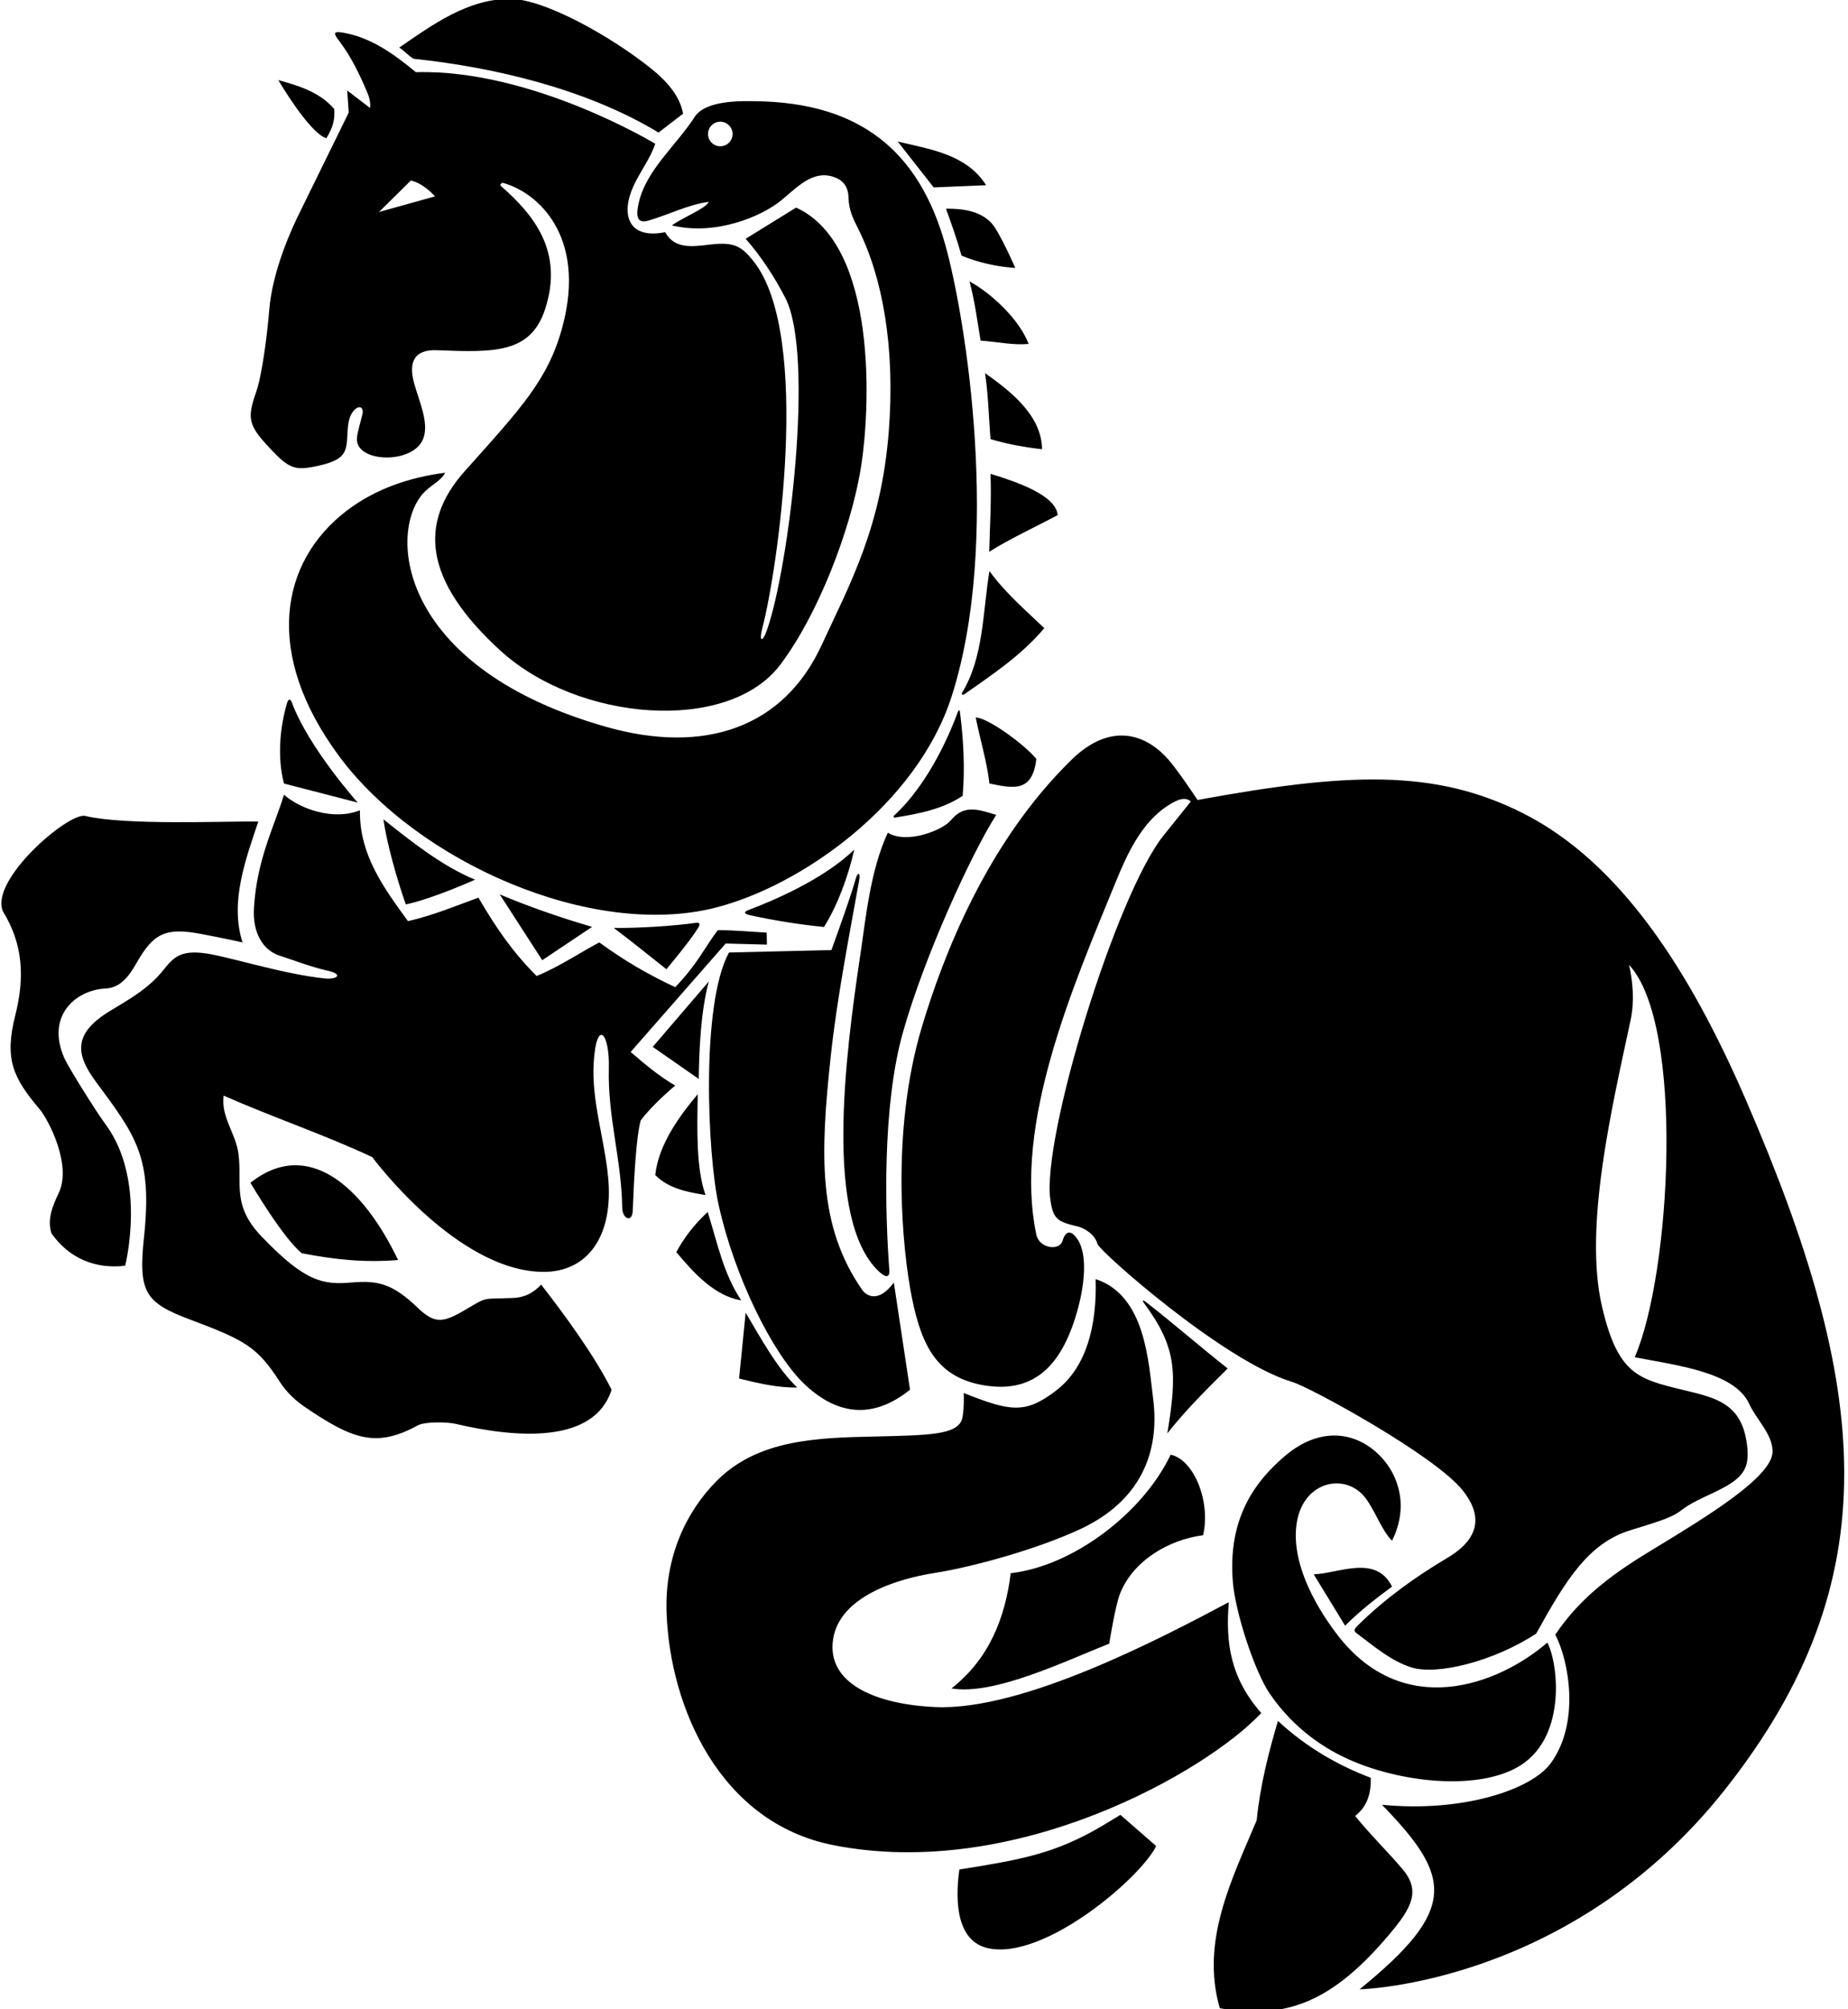 <?xml version="1.0" encoding="UTF-8"?>
<svg xmlns="http://www.w3.org/2000/svg" xmlns:xlink="http://www.w3.org/1999/xlink" width="403pt" height="438pt" viewBox="0 0 403 438" version="1.1">
<g id="surface1">
<path style=" stroke:none;fill-rule:nonzero;fill:rgb(0%,0%,0%);fill-opacity:1;" d="M 90.211 12.816 C 88.984 12.113 88.094 10.98 87.051 10.379 C 94.316 5.395 102.047 -0.301 111.348 -0.238 C 118.695 -0.191 133.289 7.898 142.191 15.109 C 145.434 17.738 148.215 20.852 148.969 24.777 L 143.609 28.898 C 127.609 19.219 107.219 14.605 90.211 12.816 Z M 58.906 97.781 C 54.199 92.773 53.809 91.312 55.852 85.484 C 57.164 81.738 58.285 72.883 58.711 67.605 C 59.406 58.984 63.609 49.816 65.395 46.258 C 65.887 45.277 76.051 24.539 76.051 24.539 L 75.719 19.73 L 80.691 23.539 C 80.691 23.539 81 22.285 80.078 20.113 C 78.395 16.148 76.531 12.285 73.934 8.883 C 72.707 7.27 72.633 6.762 74.699 7.102 C 80.828 8.109 85.832 11.723 90.691 15.738 C 115.973 15.023 142.891 31.34 142.891 31.34 C 141.859 34.496 139.562 37.445 138.145 40.562 C 135.34 46.73 136.941 52.234 145.051 50.617 C 147.09 54.305 150.855 53.785 154.715 53.332 C 160.023 52.707 161.637 53.547 164.391 57.043 C 177.121 73.219 169.484 124.672 166.258 136.867 C 165.453 139.914 166.254 140.203 167.25 137.367 C 172.098 123.566 177.66 77.543 171.301 65.035 C 169.051 60.609 165.969 55.855 162.609 52.059 L 173.609 45.258 C 191.469 53.355 189.887 89.367 187.633 102.594 C 185.438 115.48 178.48 133.941 170.117 144.965 C 158.77 159.934 126.113 157.41 109.047 141.773 C 92.469 126.586 91.219 114.059 101.348 102.723 C 113.672 88.934 119.594 82.715 122.672 71.168 C 127.984 51.262 117.027 41.844 109.711 39.883 C 109.375 39.789 108.961 40.301 109.195 40.508 C 116.211 46.656 123.039 54.676 118.871 67.406 C 115.727 77.031 107.852 76.855 95.336 76.352 C 90.359 76.148 88.961 78.859 90.375 83.793 C 91.488 87.668 93.523 92.094 92.352 95.484 C 90.32 101.379 77.332 100.926 77.844 95.48 C 77.988 93.926 78.664 91.957 79.047 90.246 C 79.406 88.629 78.066 88.098 76.816 89.961 C 75.727 91.59 75.844 93.902 75.684 95.988 C 75.449 99.066 74.52 100.453 69.094 101.613 C 64.254 102.648 63.008 102.145 58.906 97.781 Z M 82.652 46.219 L 94.852 42.816 C 93.594 41.355 91.434 39.719 89.594 39.355 Z M 71.172 30.137 C 72.559 27.867 73.051 26.219 72.891 23.777 C 69.73 20.02 64.844 18.605 60.691 17.461 C 60.691 17.461 67.414 28.98 71.172 30.137 Z M 139.262 44.352 C 140.863 37.07 147.41 31.812 151.465 25.523 C 153.914 21.719 161.996 22.027 164.969 22.07 C 187.445 22.406 200.348 32.836 206.105 53.23 C 210.699 69.516 218.359 118.211 207.5 151.906 C 199.949 175.336 174.715 193.215 155.844 197.926 C 128.898 204.652 91.094 187.93 74.004 164.922 C 57.387 142.547 61.023 122.48 75.59 111.355 C 81.836 106.582 89.242 104.082 97.051 103.059 C 96.34 104.824 93.535 105.902 91.875 108.031 C 84.523 117.461 87.906 145.961 132.336 158.5 C 153.66 164.52 170.863 158.648 179.164 140.668 C 185.336 127.312 192.195 115.008 193.824 93.988 C 195.23 75.809 192.5 60.574 187.18 49.938 C 185.957 47.504 185.121 45.828 185.035 43.047 C 184.957 40.453 183.652 39.16 181.66 38.527 C 177.203 37.113 173.902 40.766 170.391 43.66 C 166.047 47.238 155.961 51.441 146.531 49.137 C 148.969 47.34 153.781 45.547 154.57 44.02 C 150.328 44.504 145.816 46.812 141.344 48.113 C 138.723 48.871 138.73 46.77 139.262 44.352 Z M 154.398 29.215 C 154.398 30.691 155.598 31.891 157.074 31.891 C 158.555 31.891 159.754 30.691 159.754 29.215 C 159.754 27.734 158.555 26.535 157.074 26.535 C 155.598 26.535 154.398 27.734 154.398 29.215 Z M 215.051 40.379 C 210.77 33.617 202.809 32.539 195.77 30.859 L 203.609 40.859 Z M 209.688 55.738 C 213.328 57.219 217.25 58.137 221.41 58.418 C 221.41 58.418 217.93 50.457 216.203 48.621 C 213.723 45.984 209.98 45.465 206.289 45.496 C 207.59 49.109 208.605 51.914 209.688 55.738 Z M 211.41 61.34 C 212.57 65.496 213.129 70.109 213.848 74.258 C 217.586 74.527 220.969 75.297 224.328 74.977 C 222.168 69.418 215.969 63.797 211.41 61.34 Z M 214.809 81.336 C 215.555 86.293 215.609 90.938 216.008 95.738 C 219.609 96.816 223.648 97.535 227.246 97.938 C 227.168 90.258 219.719 84.855 214.809 81.336 Z M 215.719 120.297 C 220.105 117.508 225.73 114.938 230.648 112.297 C 230.27 108 221.996 105.137 216.008 103.297 C 216.219 109.23 215.863 114.812 215.719 120.297 Z M 215.77 124.496 C 214.297 133.523 214.5 143.266 209.844 150.957 C 209.57 151.41 209.898 151.637 210.367 151.305 C 216.406 147.055 222.793 142.84 227.73 136.938 C 223.488 132.898 219.129 129.137 215.77 124.496 Z M 62.578 153.332 C 61.008 158.672 60.453 165.254 61.93 170.816 L 78.012 174.977 C 78.012 174.977 67.348 163.055 63.699 153.281 C 63.254 152.086 62.832 152.465 62.578 153.332 Z M 209.93 173.496 C 210.461 167.391 210.094 161.105 209.336 155.219 C 209.297 154.895 209.102 154.59 208.887 155.184 C 207.664 158.574 202.973 170.465 194.973 177.801 C 194.762 177.996 194.883 178.285 195.156 178.242 C 200.395 177.398 205.559 176.422 209.93 173.496 Z M 226.008 165.457 C 223.129 162.031 215.281 156.422 212.781 156.422 C 213.66 160.938 215.25 166.137 215.77 170.816 C 221.328 171.977 225.125 172.625 226.008 165.457 Z M 380.762 239.871 C 368.5 211.531 353.301 187.992 332.152 177.305 C 312.77 167.508 293.555 168.469 261.164 174.402 C 260.531 173.48 256.902 168.027 254.875 165.688 C 249.848 159.879 242.113 157.414 233.711 165.602 C 215.203 183.633 205.633 208.465 201 224 C 194.211 246.766 196.75 272.465 198.867 282.941 C 201.008 293.535 204.465 300.387 214.742 302.039 C 224.945 303.68 230.953 298.324 234.41 287.527 C 236.422 281.246 237.422 273.762 234.945 270.121 C 233.738 268.348 232.453 267.996 231.715 270.5 C 231.035 272.801 226.633 272.172 226 269.168 C 220.906 245.02 234.012 214.965 243.406 192.047 C 245.828 186.129 248.977 179.324 254.617 175.672 C 256.984 174.141 258.488 173.688 259.688 174.734 L 253.809 182.055 C 243.449 194.828 227.148 248.02 229.047 261.492 C 229.645 265.75 230.562 266.348 235 267.375 C 236.426 267.703 238.773 269.086 239.344 271.23 C 239.738 272.723 266.758 296.762 281.844 301.289 C 285.73 302.453 312.934 317.297 319 324.945 C 322.859 329.809 323.383 335.031 315.625 339.637 C 308.762 343.715 302.184 348.391 296.227 354.242 C 295.152 355.297 295.156 355.551 295.953 356.148 C 299.754 358.992 303.414 362.145 307.812 363.52 C 313.371 365.258 325.719 362.238 335.008 356.133 C 341.434 344.488 346.383 336.492 355.402 333.652 C 360.902 331.922 364.383 331.02 366.594 329.297 C 368.598 327.734 370.895 326.734 373.133 325.68 C 379.723 322.562 382.004 320.762 380.828 313.984 C 379.586 306.848 375.281 305.066 369.395 303.594 C 357.949 300.73 353.062 300.777 349.352 284.828 C 345.285 267.363 351.664 240.855 355.609 222.297 C 356.449 218.355 356.09 213.906 355.246 210.336 C 367.445 223.449 364.383 277.785 356.488 295.895 C 365.598 297.652 378.262 299.113 381.438 306.031 C 383.035 309.516 386.539 312.637 386.551 316.422 C 386.574 321.914 372.363 330.566 360.434 337.797 C 352.516 342.594 344.875 347.832 339.168 356.375 C 342.156 362.082 344.625 375.602 338.16 384.422 C 333.855 390.297 318.664 395.168 301.367 393.453 C 316.699 409.23 317.922 416.266 296.488 433.691 C 296.488 433.691 342.559 432.715 376.223 390.078 C 412.414 344.242 407.719 302.18 380.762 239.871 Z M 147.25 236.656 C 143.809 234.695 140.488 231.895 137.531 229.336 L 158.25 205.695 L 167.25 205.938 L 167.188 203.312 C 163.789 203.152 160.363 202.781 156.531 202.777 C 153.449 206.895 152.156 210.094 147.25 215.215 C 141.418 212.477 136.387 209.605 130.691 205.453 C 126.129 207.895 121.77 210.855 117.012 212.773 C 111.77 207.496 108.387 202.605 104.328 195.695 C 99.289 197.535 94.289 199.617 88.969 200.816 C 83.652 193.535 78.332 186.258 78.492 176.656 C 72.719 178.941 65.531 176.414 61.93 173.258 C 59.828 180.148 56.016 187.34 55.379 197.941 C 55.055 203.309 57.281 207.156 61.023 208.359 C 64.469 209.465 67.812 210.805 71.387 211.602 C 75.07 212.426 73.438 213.613 70.715 213.301 C 62.852 212.402 55.508 210.195 48.008 208.453 C 39.973 206.586 38.266 208.152 35.633 211.473 C 32.531 215.383 28.324 217.797 24.188 220.277 C 15.887 225.254 16.383 229.758 21.008 235.973 C 29.84 247.844 33.227 252.453 31.41 269.645 C 30.148 281.609 31.52 283.949 41.371 287.645 C 53.598 292.23 56.125 293.672 61.039 301.281 C 62.5 303.547 64.391 305.305 66.512 306.754 C 76.945 313.859 82.082 315.68 91.109 310.746 C 92.633 309.91 97.484 309.977 99.352 310.414 C 112.602 313.52 129.586 314.836 133.371 302.973 C 129.68 295.594 123.18 286.699 118.012 280.055 C 116.453 281.691 114.699 282.855 111.805 282.973 C 104.949 283.258 106.531 282.57 101.375 285.605 C 96.59 288.422 94.777 288.629 91.105 285.113 C 85.664 279.91 82.477 279.098 76.746 279.594 C 70.473 280.141 66.57 279.52 57.066 269.594 C 50.484 262.727 52.852 258.141 52.008 251.57 C 51.43 247.059 48.148 243.551 48.773 238.855 C 59.453 243.574 70.57 247.297 81.172 252.254 C 81.172 252.254 99.516 277.09 118.379 277.281 C 128.145 277.383 133.871 269.48 132.609 256.555 C 131.777 248.055 128.953 239.938 129.473 231.613 C 130.07 222.035 132.977 225 132.773 232.941 C 132.504 243.539 135.543 252.82 135.688 263.266 C 135.723 265.809 137.895 266.613 137.988 263.938 C 138.242 256.922 138.746 247.773 139.719 244.273 C 142.227 240.836 147.25 236.656 147.25 236.656 Z M 217.25 177.656 C 213.461 176.492 210.23 175.305 207.375 178.812 C 205.594 181.004 197.715 184.105 193.609 181.535 C 189.77 189.77 188.797 200.281 187.629 208.051 C 184.203 230.883 179.867 265.613 191.453 276.992 C 193.109 278.621 194.07 278.66 193.934 276.844 C 193.016 264.535 192.344 241.137 196.926 224.988 C 201.664 208.281 211.844 186.105 217.25 177.656 Z M 14.066 230.75 C 9.953 221.582 16.387 215.832 23.047 215.5 C 26.312 215.336 28.156 212.781 29.805 209.891 C 33.445 203.512 36.051 202.145 43.781 203.594 C 48.52 204.484 52.891 205.453 52.891 205.453 C 50.012 196.574 53.73 186.938 56.332 179.098 C 48.609 179.016 27.43 179.969 18.57 177.883 C 14.961 177.031 -2.367 191.879 0.652 198.715 C 4.98 205.758 5.457 212.941 3.332 221.344 C 0.922 230.867 2.828 234.945 8.574 241.73 C 10.605 244.133 15.734 254.012 12.785 260.145 C 11.477 262.859 10.246 265.855 11.211 268.855 C 15.051 274.375 20.934 276.734 27.293 275.934 C 27.293 275.934 32.082 257.297 22.988 245.074 C 20.863 242.215 14.926 232.664 14.066 230.75 Z M 103.609 191.777 C 96.492 188.855 89.891 183.617 83.609 178.617 C 84.387 183.941 86.41 191.176 88.492 197.176 C 94.387 195.941 103.609 191.777 103.609 191.777 Z M 163.402 198.324 C 162.129 198.805 162.102 199.211 163.66 199.547 C 168.961 200.688 174.078 201.527 179.688 202.09 C 182.562 197.562 185.008 191.016 186.289 185.215 C 179.551 191.812 168.023 196.586 163.402 198.324 Z M 175.406 301.73 C 182.023 308.031 189.816 309.91 198.449 302.973 L 194.922 279.605 C 191.617 284.09 188.984 282.602 187.984 281.156 C 178.418 267.328 178.801 252.047 181.18 230.117 C 182.559 217.406 185.18 204.117 187.375 191.812 C 187.664 190.199 187.027 190.02 186.594 191.625 C 185.758 194.727 183.188 201.938 181.312 207.125 L 158.969 207.656 C 152.816 218.949 154.285 251.566 156.688 262.562 C 160.051 277.977 168.379 295.035 175.406 301.73 Z M 129.125 202.062 C 122.777 200.227 115.371 197.695 108.973 194.977 L 118.25 209.336 Z M 151.496 201.219 C 147.172 201.844 139.297 202.367 133.852 202.297 C 138.68 205.938 141.488 208.297 145.328 211.297 C 145.328 211.297 150.562 205.074 152.215 202.328 C 152.855 201.273 152.551 201.066 151.496 201.219 Z M 152.371 235.215 C 152.469 229.23 152.77 220.617 154.57 213.977 L 142.344 228.23 Z M 152.156 238.547 C 148.531 242.855 143.609 249.336 142.891 256.176 C 145.891 259.176 149.852 259.855 153.852 260.535 C 151.781 254.605 152.031 246.23 152.156 238.547 Z M 54.609 257.855 C 54.609 257.855 61.719 269.941 65.812 273.215 C 73.051 274.605 79.371 275.297 86.812 274.695 C 78.953 258.312 66.973 248.078 54.609 257.855 Z M 161.648 283.496 C 157.73 277.656 156.41 270.812 154.328 264.215 C 151.449 266.895 149.172 269.812 147.488 272.977 C 151.406 277.672 155.891 282.535 161.648 283.496 Z M 275.047 373.453 C 268.281 365.73 267.246 358.105 267.969 349.293 C 253.328 357.09 222.988 373.016 203.969 372.156 C 190.84 371.562 180.262 366.957 181.668 357.422 C 183.062 347.984 195.809 344.176 203.762 342.93 C 212.285 341.594 226.273 337.699 235.566 333.371 C 248.477 327.359 253.004 316.891 251.473 304.98 C 250.445 297 249.844 282.426 238.93 278.855 C 239.234 289.098 236.883 298.078 230.395 303.09 C 223.52 308.398 220.281 307.672 210.168 303.695 C 210.168 303.695 210.336 308.43 209.602 309.863 C 208.145 312.711 202.703 312.91 191.156 313.164 C 178.238 313.445 165.324 313.746 156.25 322.891 C 149.59 329.598 144.953 339.465 145.359 351.488 C 146.062 372.281 157.031 397.348 181.652 402.242 C 221.52 410.168 263.254 386.098 275.047 373.453 Z M 267.727 298.336 C 261.758 293.652 255.953 288.562 249.977 283.91 C 249.207 283.312 248.977 283.41 249.543 284.18 C 256.746 293.922 256.676 299.531 254.566 312.492 C 258.566 307.414 262.93 303.094 267.727 298.336 Z M 162.609 286.176 L 161.172 300.535 C 165.25 301.535 169.609 302.574 173.852 302.492 C 169.469 298.297 165.93 291.773 162.609 286.176 Z M 301.395 317.867 C 296.242 312.18 288.145 310.715 280.289 317.355 C 273.832 322.809 267.699 330.848 268.852 344.859 C 269.41 351.656 273.613 364.41 276.891 369.223 C 282.508 377.457 289.68 381.562 294.035 383.527 C 304.883 388.422 321.23 390.434 330.578 385.457 C 341.781 379.496 339.875 362.758 337.445 358.094 C 326.613 367.418 305.938 375.133 291.57 356.309 C 286.262 349.352 281.469 340.035 282.801 331.91 C 284.309 322.699 293.574 321.039 297.766 326.566 C 299.93 329.422 301.203 333.484 303.566 335.895 C 307.371 328.207 304.789 321.613 301.395 317.867 Z M 220.41 342.973 C 219.211 352.613 215.77 361.613 207.488 368.094 C 216.781 369.668 232.289 362.129 241.891 358.332 C 241.891 358.332 243.195 350.062 244.266 347.387 C 247.141 340.176 254.969 335.641 262.367 334.695 C 264.059 327.43 260.406 318.23 255.289 317.133 C 249.293 329.773 234.078 341.418 220.41 342.973 Z M 286.488 343.215 L 293.328 354.414 C 296.719 351.043 300.156 348.418 303.566 345.895 C 300.047 338.812 292.008 343.016 286.488 343.215 Z M 303.051 421.625 C 307.879 415.887 309.84 412.223 305.871 407.512 C 302.527 403.547 298.73 399.902 295.527 395.895 C 298.246 393.773 299.008 390.852 298.93 387.574 C 291.809 384.895 284.77 380.852 278.688 375.172 C 276.609 382.172 274.809 389.293 274.047 396.852 C 268.77 409.453 261.727 423.094 266.008 437.812 C 280.699 440.406 290.746 436.246 303.051 421.625 Z M 240.453 398 C 229.84 404.328 222 405.5 209.211 407.574 C 208.117 415.398 208.984 423.305 215.48 424.73 C 227.742 427.422 248.832 409.297 252.129 402.453 L 244.328 395.652 C 244.328 395.652 242.715 396.652 240.453 398 "/>
</g>
</svg>
